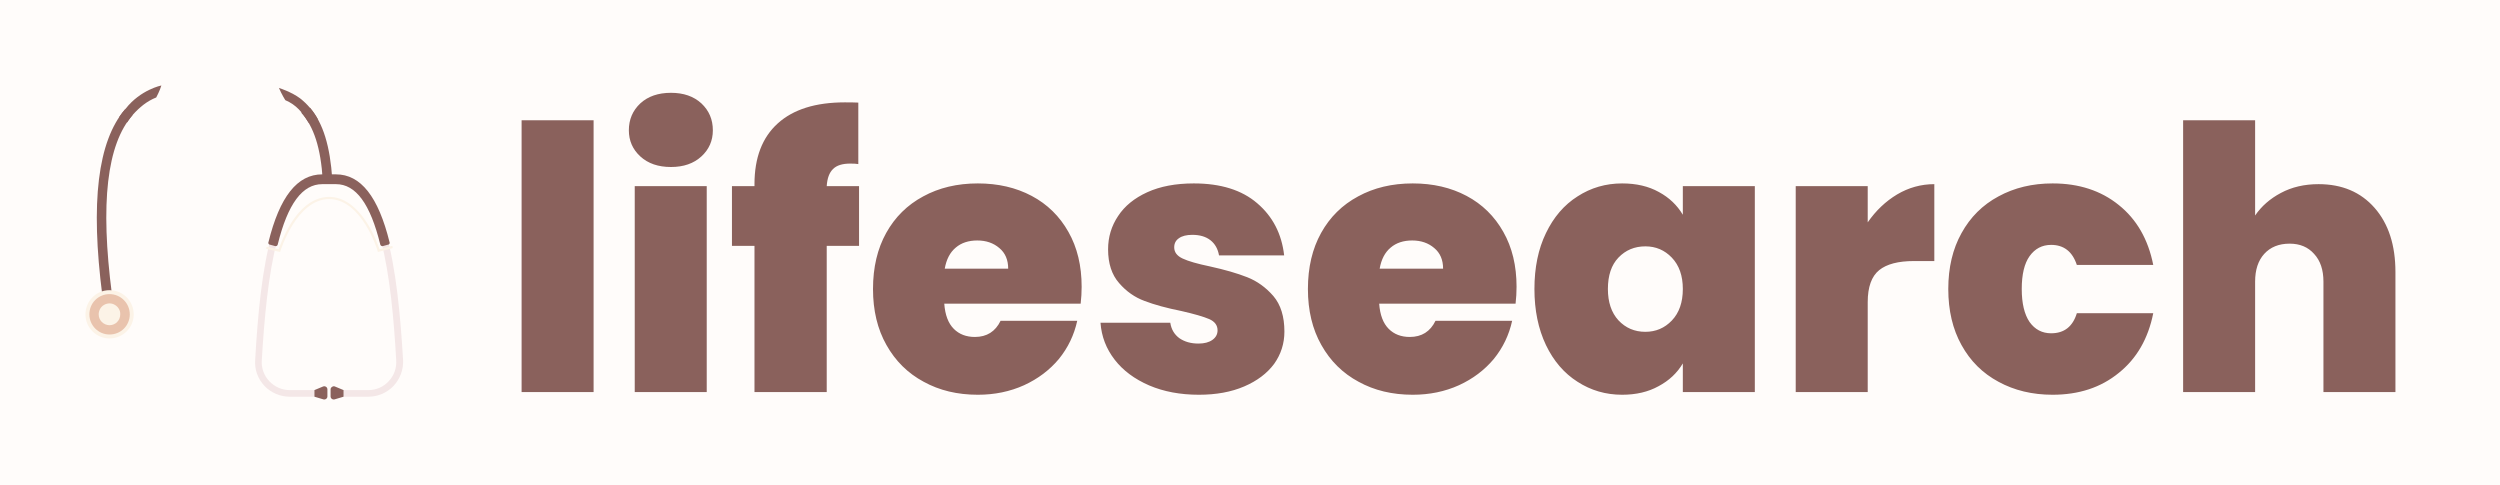 <svg xmlns="http://www.w3.org/2000/svg" version="1.1" xmlns:xlink="http://www.w3.org/1999/xlink" xmlns:svgjs="http://svgjs.dev/svgjs" viewBox="0 0 10.209 1.981"><g transform="matrix(1,0,0,1,2.046,0.379)"><rect width="10.209" height="10.209" x="-2.046" y="-4.493" fill="#fffcfa"></rect><g><path d=" M 0.378 0.112 L 0.378 1.222 L 0.084 1.222 L 0.084 0.112 L 0.378 0.112 M 0.569 0.26 Q 0.522 0.217 0.522 0.153 Q 0.522 0.087 0.569 0.043 Q 0.616 0 0.694 0 Q 0.771 0 0.818 0.043 Q 0.865 0.087 0.865 0.153 Q 0.865 0.217 0.818 0.26 Q 0.771 0.303 0.694 0.303 Q 0.616 0.303 0.569 0.26 M 0.84 0.381 L 0.84 1.222 L 0.546 1.222 L 0.546 0.381 L 0.84 0.381 M 1.462 0.625 L 1.33 0.625 L 1.33 1.222 L 1.035 1.222 L 1.035 0.625 L 0.943 0.625 L 0.943 0.381 L 1.035 0.381 L 1.035 0.373 Q 1.035 0.211 1.13 0.125 Q 1.225 0.039 1.404 0.039 Q 1.44 0.039 1.459 0.04 L 1.459 0.291 Q 1.447 0.289 1.426 0.289 Q 1.378 0.289 1.356 0.311 Q 1.333 0.333 1.33 0.381 L 1.462 0.381 L 1.462 0.625 M 2.367 0.861 L 1.81 0.861 Q 1.815 0.93 1.849 0.964 Q 1.882 0.997 1.935 0.997 Q 2.008 0.997 2.04 0.931 L 2.353 0.931 Q 2.334 1.018 2.278 1.087 Q 2.221 1.155 2.136 1.194 Q 2.05 1.233 1.947 1.233 Q 1.822 1.233 1.726 1.18 Q 1.629 1.128 1.574 1.03 Q 1.519 0.933 1.519 0.801 Q 1.519 0.669 1.573 0.572 Q 1.627 0.475 1.724 0.423 Q 1.821 0.37 1.947 0.37 Q 2.071 0.37 2.167 0.421 Q 2.263 0.472 2.317 0.568 Q 2.371 0.663 2.371 0.792 Q 2.371 0.826 2.367 0.861 M 2.071 0.718 Q 2.071 0.664 2.035 0.634 Q 1.999 0.603 1.945 0.603 Q 1.891 0.603 1.857 0.632 Q 1.822 0.661 1.812 0.718 L 2.071 0.718 M 2.647 1.195 Q 2.557 1.156 2.506 1.09 Q 2.454 1.023 2.448 0.939 L 2.733 0.939 Q 2.739 0.979 2.77 1.002 Q 2.802 1.024 2.848 1.024 Q 2.884 1.024 2.905 1.009 Q 2.926 0.994 2.926 0.97 Q 2.926 0.939 2.892 0.924 Q 2.857 0.909 2.778 0.891 Q 2.688 0.873 2.628 0.85 Q 2.568 0.828 2.524 0.777 Q 2.479 0.726 2.479 0.639 Q 2.479 0.564 2.52 0.503 Q 2.56 0.442 2.639 0.406 Q 2.718 0.37 2.829 0.37 Q 2.994 0.37 3.088 0.451 Q 3.183 0.532 3.198 0.664 L 2.932 0.664 Q 2.925 0.624 2.897 0.602 Q 2.869 0.58 2.823 0.58 Q 2.787 0.58 2.768 0.594 Q 2.749 0.607 2.749 0.631 Q 2.749 0.661 2.784 0.677 Q 2.818 0.693 2.895 0.709 Q 2.986 0.729 3.047 0.753 Q 3.108 0.777 3.154 0.83 Q 3.199 0.883 3.199 0.975 Q 3.199 1.048 3.157 1.107 Q 3.114 1.165 3.035 1.199 Q 2.956 1.233 2.85 1.233 Q 2.736 1.233 2.647 1.195 M 4.143 0.861 L 3.586 0.861 Q 3.591 0.93 3.625 0.964 Q 3.658 0.997 3.711 0.997 Q 3.784 0.997 3.816 0.931 L 4.129 0.931 Q 4.11 1.018 4.054 1.087 Q 3.997 1.155 3.912 1.194 Q 3.826 1.233 3.723 1.233 Q 3.598 1.233 3.502 1.18 Q 3.405 1.128 3.35 1.03 Q 3.295 0.933 3.295 0.801 Q 3.295 0.669 3.349 0.572 Q 3.403 0.475 3.5 0.423 Q 3.597 0.37 3.723 0.37 Q 3.847 0.37 3.943 0.421 Q 4.039 0.472 4.093 0.568 Q 4.147 0.663 4.147 0.792 Q 4.147 0.826 4.143 0.861 M 3.847 0.718 Q 3.847 0.664 3.811 0.634 Q 3.775 0.603 3.721 0.603 Q 3.667 0.603 3.633 0.632 Q 3.598 0.661 3.588 0.718 L 3.847 0.718 M 4.267 0.573 Q 4.314 0.475 4.396 0.423 Q 4.478 0.37 4.578 0.37 Q 4.665 0.37 4.728 0.405 Q 4.791 0.439 4.826 0.498 L 4.826 0.381 L 5.12 0.381 L 5.12 1.222 L 4.826 1.222 L 4.826 1.105 Q 4.791 1.164 4.727 1.198 Q 4.664 1.233 4.578 1.233 Q 4.478 1.233 4.396 1.18 Q 4.314 1.128 4.267 1.03 Q 4.22 0.931 4.22 0.801 Q 4.22 0.67 4.267 0.573 M 4.781 0.673 Q 4.737 0.627 4.673 0.627 Q 4.607 0.627 4.563 0.673 Q 4.52 0.718 4.52 0.801 Q 4.52 0.882 4.563 0.929 Q 4.607 0.976 4.673 0.976 Q 4.737 0.976 4.781 0.93 Q 4.826 0.883 4.826 0.801 Q 4.826 0.72 4.781 0.673 M 5.701 0.415 Q 5.772 0.373 5.853 0.373 L 5.853 0.687 L 5.77 0.687 Q 5.674 0.687 5.628 0.724 Q 5.581 0.762 5.581 0.855 L 5.581 1.222 L 5.287 1.222 L 5.287 0.381 L 5.581 0.381 L 5.581 0.529 Q 5.631 0.457 5.701 0.415 M 5.964 0.573 Q 6.018 0.475 6.115 0.423 Q 6.212 0.37 6.336 0.37 Q 6.497 0.37 6.606 0.458 Q 6.716 0.546 6.747 0.703 L 6.435 0.703 Q 6.408 0.621 6.33 0.621 Q 6.275 0.621 6.242 0.667 Q 6.21 0.712 6.21 0.801 Q 6.21 0.889 6.242 0.936 Q 6.275 0.982 6.33 0.982 Q 6.41 0.982 6.435 0.9 L 6.747 0.9 Q 6.716 1.056 6.606 1.144 Q 6.497 1.233 6.336 1.233 Q 6.212 1.233 6.115 1.18 Q 6.018 1.128 5.964 1.03 Q 5.91 0.933 5.91 0.801 Q 5.91 0.67 5.964 0.573 M 7.651 0.47 Q 7.736 0.567 7.736 0.732 L 7.736 1.222 L 7.442 1.222 L 7.442 0.771 Q 7.442 0.699 7.404 0.658 Q 7.367 0.616 7.304 0.616 Q 7.238 0.616 7.2 0.658 Q 7.163 0.699 7.163 0.771 L 7.163 1.222 L 6.869 1.222 L 6.869 0.112 L 7.163 0.112 L 7.163 0.501 Q 7.202 0.444 7.268 0.409 Q 7.335 0.373 7.422 0.373 Q 7.566 0.373 7.651 0.47" fill="#8a615c" fill-rule="nonzero"></path></g><g></g><g clip-path="url(#SvgjsClipPath1045)"><g clip-path="url(#a17bd1f05-175e-40f9-8674-e35fd0d77f32eb4b375f-29db-488b-9757-4089b49cdedd)"><path d=" M -0.73 0.339 L -0.73 0.367 C -0.912 0.367 -0.957 0.755 -0.977 1.093 C -0.979 1.124 -0.968 1.155 -0.946 1.178 C -0.924 1.201 -0.894 1.214 -0.863 1.214 L -0.762 1.214 L -0.762 1.241 L -0.863 1.241 C -0.902 1.241 -0.939 1.225 -0.966 1.197 C -0.993 1.168 -1.007 1.13 -1.004 1.091 C -0.983 0.719 -0.933 0.339 -0.73 0.339" fill="#f4e7e7" transform="matrix(1,0,0,1,0,0)" fill-rule="nonzero"></path></g><g clip-path="url(#a17bd1f05-175e-40f9-8674-e35fd0d77f32eb4b375f-29db-488b-9757-4089b49cdedd)"><path d=" M -0.762 1.241 L -0.762 1.214 L -0.726 1.199 C -0.722 1.198 -0.718 1.198 -0.714 1.201 C -0.711 1.203 -0.709 1.207 -0.709 1.211 L -0.709 1.24 C -0.709 1.248 -0.717 1.254 -0.725 1.252 Z" fill="#8a615c" transform="matrix(1,0,0,1,0,0)" fill-rule="nonzero"></path></g><g clip-path="url(#a17bd1f05-175e-40f9-8674-e35fd0d77f32eb4b375f-29db-488b-9757-4089b49cdedd)"><path d=" M -0.674 0.339 L -0.674 0.367 C -0.493 0.367 -0.447 0.755 -0.428 1.093 C -0.426 1.124 -0.437 1.155 -0.459 1.178 C -0.48 1.201 -0.51 1.214 -0.542 1.214 L -0.642 1.214 L -0.642 1.241 L -0.542 1.241 C -0.502 1.241 -0.466 1.225 -0.439 1.197 C -0.412 1.168 -0.398 1.13 -0.4 1.091 C -0.422 0.719 -0.471 0.339 -0.674 0.339" fill="#f4e7e7" transform="matrix(1,0,0,1,0,0)" fill-rule="nonzero"></path></g><g clip-path="url(#a17bd1f05-175e-40f9-8674-e35fd0d77f32eb4b375f-29db-488b-9757-4089b49cdedd)"><path d=" M -0.643 1.241 L -0.643 1.214 L -0.679 1.199 C -0.682 1.198 -0.687 1.198 -0.69 1.201 C -0.694 1.203 -0.696 1.207 -0.696 1.211 L -0.696 1.24 C -0.696 1.248 -0.688 1.254 -0.68 1.252 Z" fill="#8a615c" transform="matrix(1,0,0,1,0,0)" fill-rule="nonzero"></path></g><g clip-path="url(#a17bd1f05-175e-40f9-8674-e35fd0d77f32eb4b375f-29db-488b-9757-4089b49cdedd)"><path d=" M -0.73 0.333 L -0.674 0.333 C -0.573 0.333 -0.501 0.424 -0.455 0.611 C -0.454 0.613 -0.455 0.615 -0.456 0.617 C -0.457 0.619 -0.459 0.62 -0.461 0.62 L -0.483 0.626 C -0.487 0.627 -0.492 0.624 -0.493 0.62 C -0.534 0.453 -0.593 0.373 -0.674 0.373 L -0.73 0.373 C -0.811 0.373 -0.871 0.453 -0.912 0.62 C -0.913 0.624 -0.917 0.627 -0.922 0.626 L -0.944 0.62 C -0.946 0.62 -0.948 0.619 -0.949 0.617 C -0.95 0.615 -0.951 0.613 -0.95 0.611 C -0.904 0.424 -0.832 0.333 -0.73 0.333" fill="#8a615c" transform="matrix(1,0,0,1,0,0)" fill-rule="nonzero"></path></g><g clip-path="url(#a17bd1f05-175e-40f9-8674-e35fd0d77f32eb4b375f-29db-488b-9757-4089b49cdedd)"><path d=" M -0.702 0.425 C -0.644 0.425 -0.59 0.463 -0.545 0.535 C -0.517 0.579 -0.501 0.625 -0.496 0.639 L -0.448 0.626 C -0.445 0.625 -0.443 0.627 -0.442 0.629 C -0.442 0.632 -0.443 0.634 -0.445 0.635 L -0.503 0.65 L -0.504 0.646 C -0.504 0.643 -0.569 0.434 -0.702 0.434 C -0.835 0.434 -0.9 0.644 -0.901 0.646 L -0.902 0.65 L -0.956 0.638 C -0.958 0.638 -0.96 0.635 -0.959 0.633 C -0.959 0.631 -0.956 0.629 -0.954 0.629 L -0.908 0.639 C -0.904 0.626 -0.887 0.58 -0.859 0.535 C -0.815 0.463 -0.76 0.425 -0.702 0.425" fill="#fcf3e7" transform="matrix(1,0,0,1,0,0)" fill-rule="nonzero"></path></g><g clip-path="url(#a17bd1f05-175e-40f9-8674-e35fd0d77f32eb4b375f-29db-488b-9757-4089b49cdedd)"><path d=" M -1.503 0.09 C -1.515 0.084 -1.525 0.076 -1.535 0.067 C -1.647 0.198 -1.677 0.447 -1.628 0.828 L -1.589 0.822 C -1.637 0.451 -1.61 0.211 -1.504 0.09 L -1.503 0.09" fill="#8a615c" transform="matrix(1,0,0,1,0,0)" fill-rule="nonzero"></path></g><g clip-path="url(#a17bd1f05-175e-40f9-8674-e35fd0d77f32eb4b375f-29db-488b-9757-4089b49cdedd)"><path d=" M -0.78 0.061 C -0.793 0.067 -0.805 0.074 -0.816 0.081 C -0.765 0.137 -0.736 0.224 -0.728 0.357 L -0.689 0.354 C -0.698 0.218 -0.726 0.125 -0.78 0.061" fill="#8a615c" transform="matrix(1,0,0,1,0,0)" fill-rule="nonzero"></path></g><g clip-path="url(#a17bd1f05-175e-40f9-8674-e35fd0d77f32eb4b375f-29db-488b-9757-4089b49cdedd)"><path d=" M -1.5 0.905 C -1.5 0.959 -1.544 1.003 -1.599 1.003 C -1.653 1.003 -1.697 0.959 -1.697 0.905 C -1.697 0.85 -1.653 0.806 -1.599 0.806 C -1.544 0.806 -1.5 0.85 -1.5 0.905" fill="#fcf3e7" transform="matrix(1,0,0,1,0,0)" fill-rule="nonzero"></path></g><g clip-path="url(#a17bd1f05-175e-40f9-8674-e35fd0d77f32eb4b375f-29db-488b-9757-4089b49cdedd)"><path d=" M -1.516 0.905 C -1.516 0.927 -1.525 0.948 -1.54 0.963 C -1.556 0.979 -1.577 0.987 -1.599 0.987 C -1.644 0.987 -1.681 0.95 -1.681 0.905 C -1.681 0.883 -1.673 0.862 -1.657 0.846 C -1.642 0.831 -1.621 0.822 -1.599 0.822 C -1.553 0.822 -1.516 0.859 -1.516 0.905" fill="#e9c3ad" transform="matrix(1,0,0,1,0,0)" fill-rule="nonzero"></path></g><g clip-path="url(#a17bd1f05-175e-40f9-8674-e35fd0d77f32eb4b375f-29db-488b-9757-4089b49cdedd)"><path d=" M -1.555 0.905 C -1.555 0.929 -1.574 0.949 -1.599 0.949 C -1.61 0.949 -1.622 0.944 -1.63 0.936 C -1.638 0.928 -1.643 0.917 -1.643 0.905 C -1.643 0.889 -1.635 0.874 -1.621 0.866 C -1.607 0.858 -1.59 0.858 -1.577 0.866 C -1.563 0.874 -1.554 0.889 -1.555 0.905" fill="#fcf3e7" transform="matrix(1,0,0,1,0,0)" fill-rule="nonzero"></path></g><g clip-path="url(#a17bd1f05-175e-40f9-8674-e35fd0d77f32eb4b375f-29db-488b-9757-4089b49cdedd)"><path d=" M -1.387 -0.03 C -1.387 -0.03 -1.472 -0.013 -1.533 0.065 C -1.543 0.076 -1.552 0.088 -1.56 0.1 C -1.549 0.107 -1.538 0.114 -1.527 0.121 C -1.52 0.11 -1.512 0.1 -1.504 0.09 C -1.476 0.059 -1.446 0.034 -1.408 0.019 C -1.408 0.019 -1.393 -0.009 -1.387 -0.03" fill="#8a615c" transform="matrix(1,0,0,1,0,0)" fill-rule="nonzero"></path></g><g clip-path="url(#a17bd1f05-175e-40f9-8674-e35fd0d77f32eb4b375f-29db-488b-9757-4089b49cdedd)"><path d=" M -0.881 0.03 C -0.836 0.049 -0.81 0.081 -0.786 0.122 C -0.785 0.122 -0.784 0.121 -0.784 0.121 C -0.772 0.117 -0.76 0.113 -0.748 0.108 C -0.767 0.074 -0.791 0.046 -0.82 0.023 C -0.856 -0.004 -0.907 -0.02 -0.907 -0.02 C -0.896 0.006 -0.881 0.03 -0.881 0.03" fill="#8a615c" transform="matrix(1,0,0,1,0,0)" fill-rule="nonzero"></path></g></g></g><defs><clipPath id="SvgjsClipPath1045"><path d=" M -1.697 -0.03 h 1.297 v 1.282 h -1.297 Z"></path></clipPath><clipPath id="a17bd1f05-175e-40f9-8674-e35fd0d77f32eb4b375f-29db-488b-9757-4089b49cdedd"><path d=" M -1.697 1.252 L -0.4 1.252 L -0.4 -0.03 L -1.697 -0.03 Z"></path></clipPath></defs></svg>